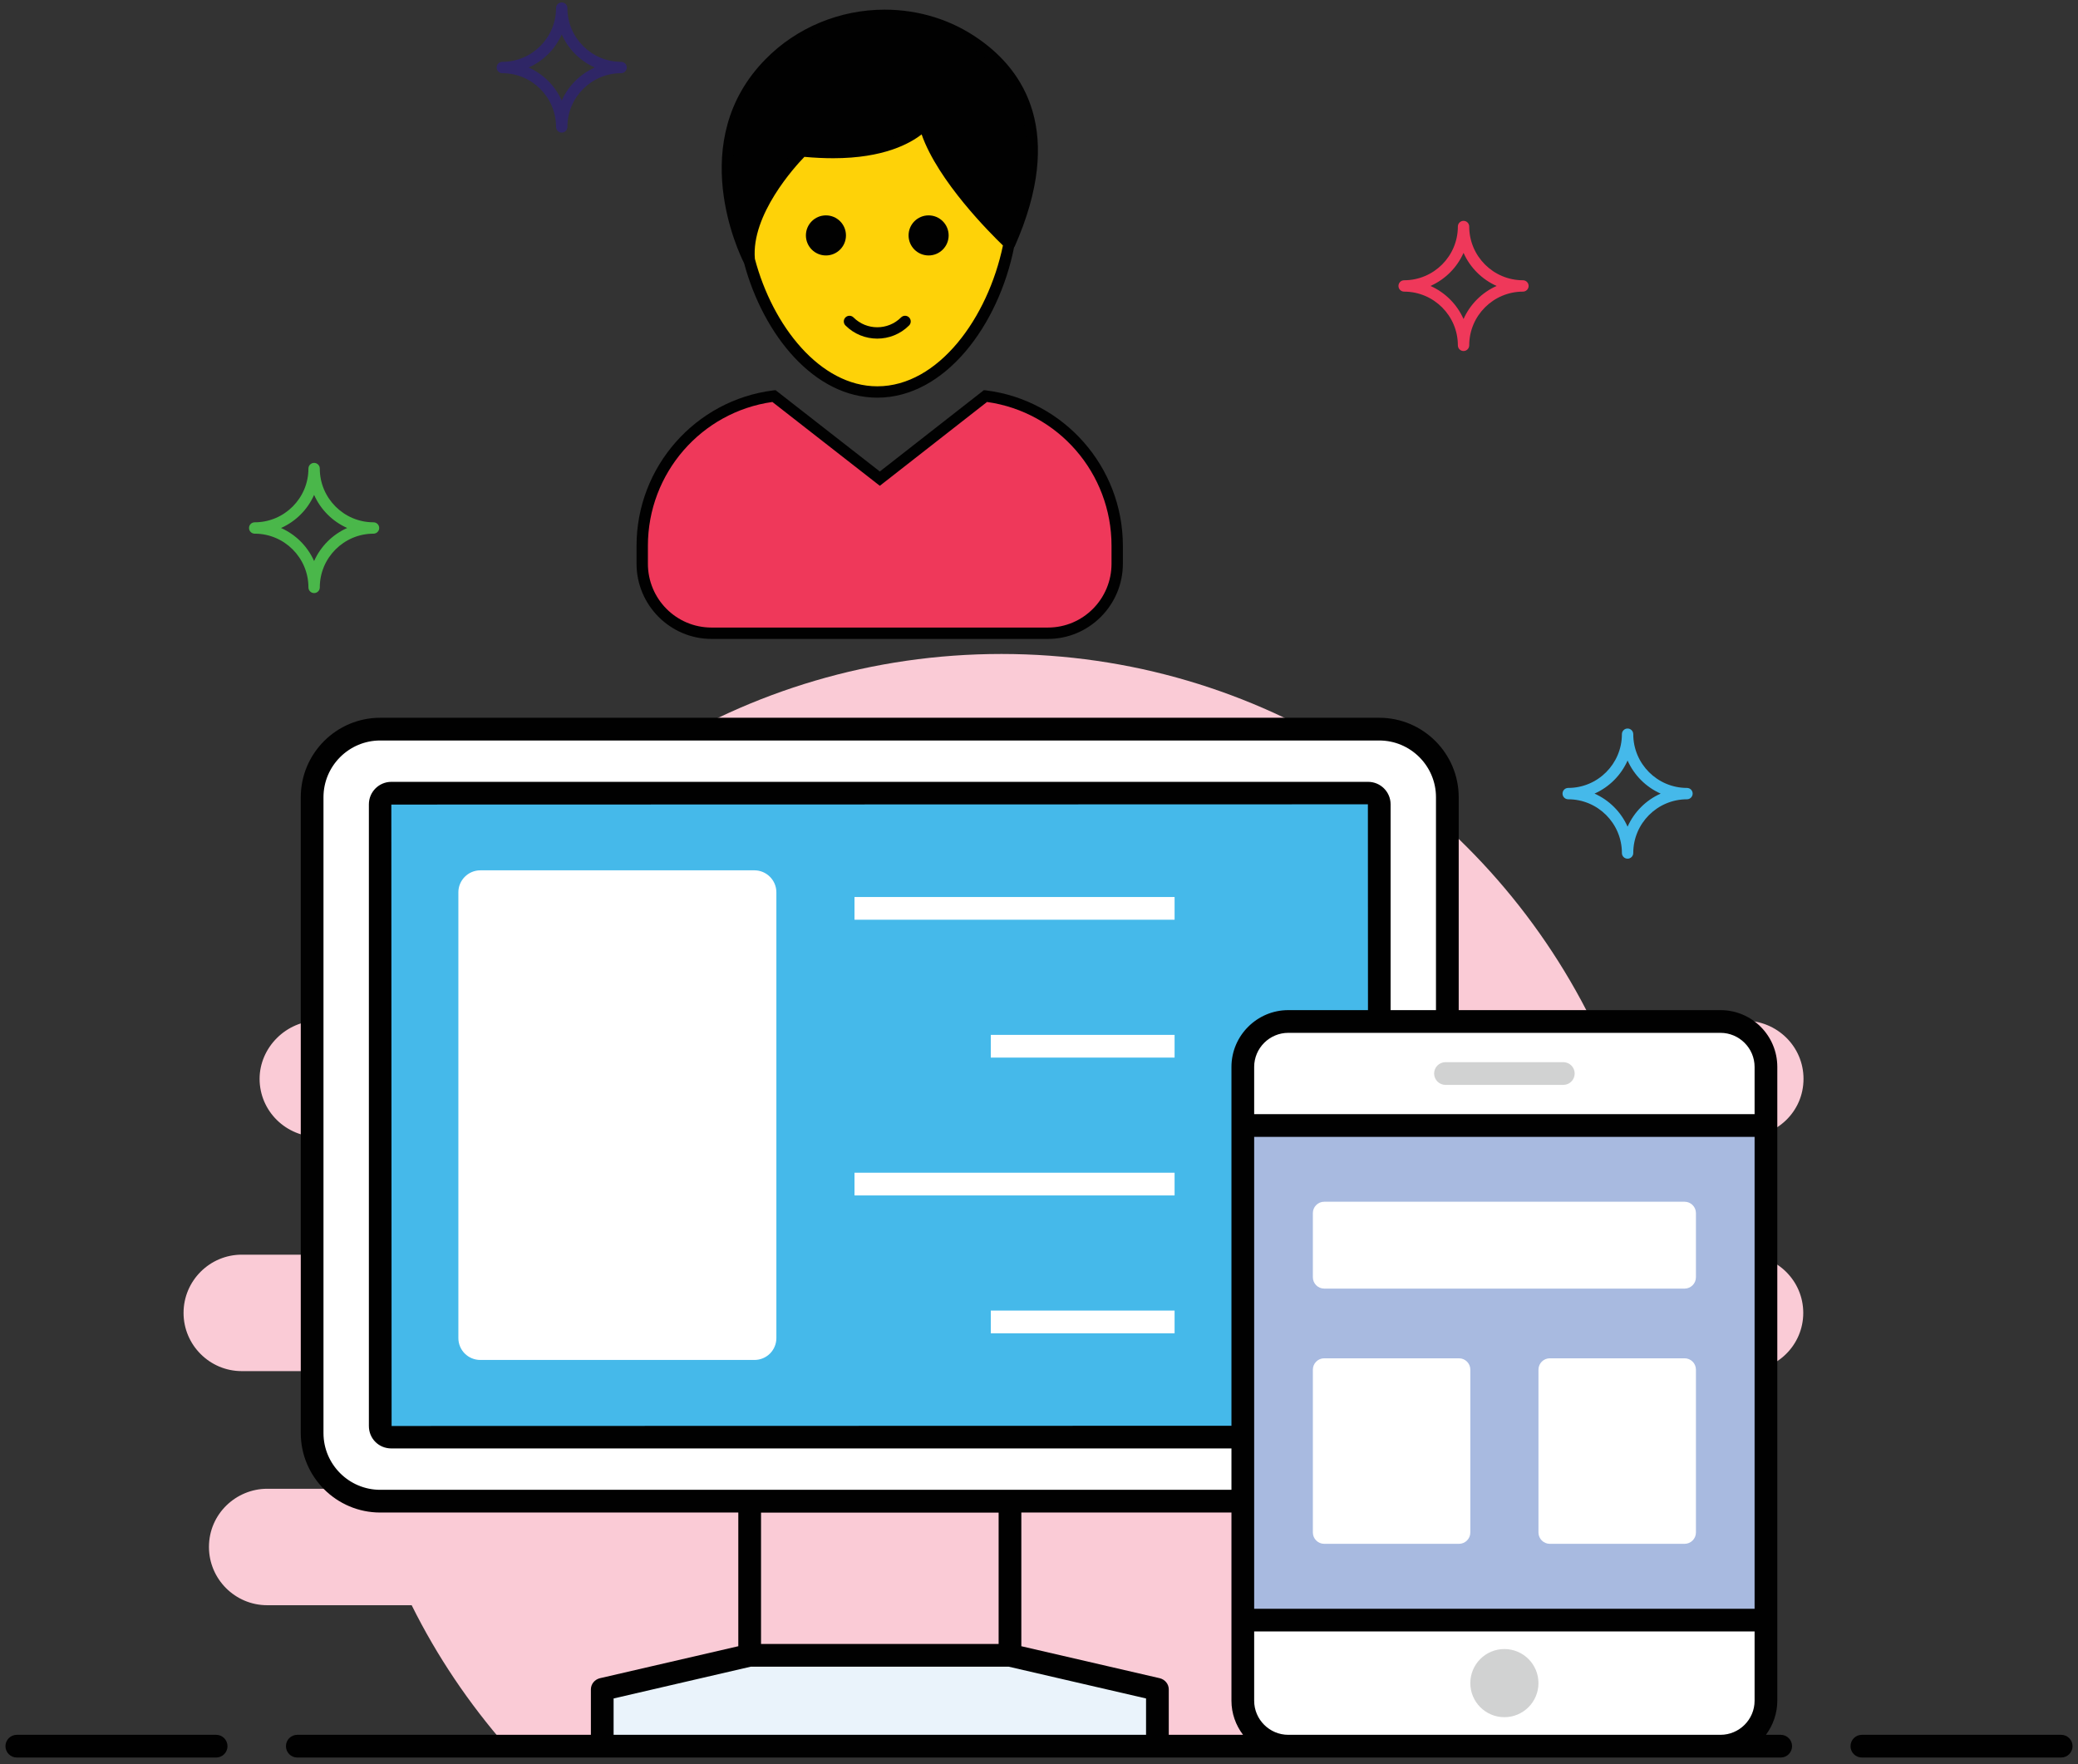 <svg width="172" height="146" viewBox="0 0 172 146" fill="none" xmlns="http://www.w3.org/2000/svg">
<rect x="0" y="0" width="172" height="146" fill="#333333" stroke="none"/>
<path d="M20.012 113.478H31.518C34.173 113.478 36.337 115.642 36.337 118.395C36.337 121.05 34.173 123.214 31.518 123.214H22.114C19.557 123.214 17.296 125.279 17.296 128.032C17.296 130.688 19.459 132.852 22.114 132.852H34.075C36.175 137.086 38.824 140.995 41.9 144.519H123.835C126.909 140.994 129.556 137.085 131.657 132.852H138.048C140.801 132.852 142.866 130.688 142.866 128.032C142.866 125.378 140.703 123.214 138.048 123.214H125.656C123.001 123.214 120.838 121.05 120.838 118.395C120.838 115.642 123.001 113.478 125.656 113.478H144.342C147.095 113.478 149.259 111.315 149.259 108.659C149.259 106.004 147.095 103.84 144.342 103.84H132.934C130.181 103.84 128.017 101.677 128.017 99.022C128.017 96.268 130.181 94.105 132.934 94.105H144.363C147.018 94.105 149.28 92.039 149.28 89.286C149.28 86.63 147.117 84.466 144.363 84.466H131.74C122.824 66.492 104.311 54.124 82.886 54.124C61.459 54.124 42.929 66.488 34.014 84.466H26.404C23.651 84.466 21.487 86.729 21.487 89.286C21.487 91.941 23.651 94.105 26.404 94.105H38.796C41.451 94.105 43.615 96.268 43.615 99.022C43.615 101.677 41.451 103.84 38.796 103.84H20.012C17.357 103.84 15.193 106.004 15.193 108.659C15.193 111.315 17.357 113.478 20.012 113.478Z" fill="#FACBD6"/>
<path d="M119.799 65.982V118.602C119.799 121.722 117.281 124.24 114.161 124.24H31.472C28.352 124.24 25.834 121.722 25.834 118.602V65.982C25.834 62.881 28.352 60.344 31.472 60.344H114.161C117.281 60.344 119.799 62.881 119.799 65.982Z" fill="white"/>
<path d="M32.391 118.937C31.876 118.937 31.472 118.534 31.472 118.018V66.567C31.472 66.06 31.885 65.648 32.391 65.648H113.243C113.749 65.648 114.162 66.06 114.162 66.567V118.018C114.162 118.533 113.758 118.937 113.243 118.937H32.391V118.937Z" fill="#45B9EA"/>
<path d="M95.8 139.82V144.519H49.85V139.82L62.047 137.002H83.584L95.8 139.82Z" fill="#EAF3FB"/>
<path d="M102.879 88.305V140.76C102.879 142.836 104.562 144.519 106.638 144.519H142.407C144.483 144.519 146.166 142.836 146.166 140.76V88.305C146.166 86.229 144.483 84.546 142.407 84.546H106.638C104.562 84.546 102.879 86.229 102.879 88.305Z" fill="white"/>
<path d="M146.166 93.147H102.879V134.079H146.166V93.147Z" fill="#A8BAE0"/>
<path d="M129.399 87.908H119.645C119.126 87.908 118.705 88.329 118.705 88.848C118.705 89.368 119.126 89.788 119.645 89.788H129.399C129.918 89.788 130.339 89.368 130.339 88.848C130.339 88.329 129.918 87.908 129.399 87.908Z" fill="#D1D2D2"/>
<path d="M124.521 142.119C126.079 142.119 127.341 140.856 127.341 139.299C127.341 137.741 126.079 136.479 124.521 136.479C122.963 136.479 121.701 137.741 121.701 139.299C121.701 140.856 122.963 142.119 124.521 142.119Z" fill="#D1D2D2"/>
<path d="M108.668 100.399V105.708C108.668 106.227 109.089 106.648 109.608 106.648H139.436C139.955 106.648 140.376 106.227 140.376 105.708V100.399C140.376 99.88 139.955 99.459 139.436 99.459H109.608C109.089 99.459 108.668 99.88 108.668 100.399ZM108.668 113.357V126.831C108.668 127.351 109.089 127.771 109.608 127.771H120.762C121.281 127.771 121.702 127.351 121.702 126.831V113.357C121.702 112.837 121.281 112.417 120.762 112.417H109.608C109.089 112.417 108.668 112.837 108.668 113.357ZM127.342 113.357V126.831C127.342 127.351 127.763 127.771 128.282 127.771H139.436C139.956 127.771 140.376 127.351 140.376 126.831V113.357C140.376 112.837 139.956 112.417 139.436 112.417H128.282C127.763 112.417 127.342 112.837 127.342 113.357ZM64.262 73.848V110.737C64.262 111.755 63.444 112.554 62.445 112.554H39.757C38.758 112.554 37.94 111.755 37.94 110.737V73.848C37.94 72.849 38.758 72.031 39.757 72.031H62.445C63.444 72.031 64.262 72.849 64.262 73.848Z" fill="white"/>
<path d="M97.223 74.239H70.729V76.119H97.223V74.239Z" fill="white"/>
<path d="M97.223 85.649H82.01V87.53H97.223V85.649Z" fill="white"/>
<path d="M97.223 97.058H70.729V98.938H97.223V97.058Z" fill="white"/>
<path d="M97.223 108.467H82.01V110.347H97.223V108.467Z" fill="white"/>
<path d="M126.057 23.195C123.606 23.195 121.61 21.201 121.61 18.748C121.61 18.489 121.399 18.278 121.14 18.278C120.881 18.278 120.67 18.489 120.67 18.748C120.67 21.201 118.674 23.195 116.223 23.195C115.964 23.195 115.753 23.406 115.753 23.666C115.753 23.925 115.964 24.136 116.223 24.136C118.674 24.136 120.67 26.131 120.67 28.582C120.67 28.841 120.881 29.052 121.14 29.052C121.399 29.052 121.61 28.841 121.61 28.582C121.61 26.131 123.606 24.136 126.057 24.136C126.316 24.136 126.527 23.925 126.527 23.666C126.527 23.406 126.316 23.195 126.057 23.195ZM121.14 26.402C120.598 25.185 119.621 24.207 118.403 23.666C119.621 23.123 120.598 22.146 121.14 20.928C121.682 22.146 122.66 23.123 123.877 23.666C122.66 24.207 121.682 25.185 121.14 26.402Z" fill="#EF385A"/>
<path d="M51.41 5.117C48.959 5.117 46.965 3.122 46.965 0.67C46.965 0.41 46.754 0.2 46.495 0.2C46.236 0.2 46.025 0.41 46.025 0.67C46.025 3.122 44.029 5.117 41.578 5.117C41.319 5.117 41.108 5.328 41.108 5.587C41.108 5.847 41.319 6.057 41.578 6.057C44.029 6.057 46.025 8.052 46.025 10.504C46.025 10.764 46.236 10.975 46.495 10.975C46.754 10.975 46.965 10.764 46.965 10.504C46.965 8.052 48.959 6.057 51.41 6.057C51.669 6.057 51.88 5.847 51.88 5.587C51.88 5.328 51.669 5.117 51.41 5.117ZM46.495 8.324C45.953 7.107 44.975 6.129 43.758 5.587C44.975 5.045 45.953 4.068 46.495 2.85C47.037 4.068 48.014 5.045 49.231 5.587C48.014 6.129 47.037 7.107 46.495 8.324Z" fill="#2F2666"/>
<path d="M30.917 43.228C28.465 43.228 26.47 41.233 26.47 38.781C26.47 38.521 26.258 38.31 26 38.31C25.741 38.31 25.529 38.521 25.529 38.781C25.529 41.233 23.534 43.228 21.082 43.228C20.823 43.228 20.612 43.438 20.612 43.698C20.612 43.958 20.823 44.168 21.082 44.168C23.534 44.168 25.529 46.163 25.529 48.615C25.529 48.875 25.741 49.085 26 49.085C26.258 49.085 26.47 48.875 26.47 48.615C26.47 46.163 28.465 44.168 30.917 44.168C31.175 44.168 31.387 43.958 31.387 43.698C31.387 43.438 31.175 43.228 30.917 43.228ZM25.999 46.435C25.457 45.217 24.48 44.24 23.262 43.698C24.48 43.156 25.457 42.178 25.999 40.96C26.541 42.178 27.519 43.156 28.737 43.698C27.519 44.24 26.541 45.217 25.999 46.435Z" fill="#4AB74A"/>
<path d="M139.635 65.211C137.184 65.211 135.188 63.216 135.188 60.764C135.188 60.504 134.977 60.294 134.718 60.294C134.459 60.294 134.248 60.504 134.248 60.764C134.248 63.216 132.254 65.211 129.803 65.211C129.544 65.211 129.333 65.421 129.333 65.681C129.333 65.941 129.544 66.151 129.803 66.151C132.254 66.151 134.248 68.146 134.248 70.598C134.248 70.858 134.459 71.068 134.718 71.068C134.977 71.068 135.188 70.858 135.188 70.598C135.188 68.146 137.184 66.151 139.635 66.151C139.894 66.151 140.105 65.941 140.105 65.681C140.105 65.421 139.894 65.211 139.635 65.211ZM134.718 68.418C134.176 67.201 133.199 66.223 131.982 65.681C133.199 65.139 134.176 64.161 134.718 62.944C135.26 64.161 136.238 65.139 137.456 65.681C136.238 66.223 135.26 67.201 134.718 68.418Z" fill="#45B9EA"/>
<path d="M92.481 45.165V46.659C92.481 49.837 89.916 52.403 86.737 52.403H58.896C55.717 52.403 53.151 49.837 53.151 46.659V45.165C53.151 38.789 57.9 33.542 64.066 32.776L72.816 39.612L81.567 32.776C87.733 33.542 92.481 38.808 92.481 45.165Z" fill="#EF385A"/>
<path d="M72.614 7.31C66.398 7.31 61.36 9.126 61.36 16.717C61.36 24.308 66.398 32.432 72.614 32.432C78.829 32.432 83.868 24.308 83.868 16.717C83.868 9.126 78.829 7.31 72.614 7.31Z" fill="#FED208"/>
<path d="M76.519 10.245C76.519 10.245 74.198 13.312 66.407 12.483C66.407 12.483 61.517 17.208 62.014 21.6C62.014 21.6 56.93 12.1 63.699 5.226C68.218 0.637 75.53 -0.06 80.798 3.646C84.642 6.35 87.501 11.281 83.564 20.191C83.564 20.191 77.596 14.638 76.519 10.245ZM17.89 143.578H1.392C0.873 143.578 0.452 143.999 0.452 144.518C0.452 145.038 0.873 145.458 1.392 145.458H17.89C18.409 145.458 18.83 145.038 18.83 144.518C18.83 143.999 18.409 143.578 17.89 143.578ZM170.608 143.578H154.111C153.591 143.578 153.171 143.999 153.171 144.518C153.171 145.038 153.591 145.458 154.111 145.458H170.608C171.128 145.458 171.549 145.038 171.549 144.518C171.549 143.999 171.128 143.578 170.608 143.578ZM147.393 143.578H146.171C146.754 142.789 147.111 141.811 147.111 140.758V135.024C147.111 121.07 147.111 109.746 147.111 88.301C147.111 85.707 145.005 83.601 142.41 83.601H120.74V65.982C120.74 62.355 117.789 59.404 114.161 59.404H31.471C27.845 59.404 24.895 62.355 24.895 65.982V118.603C24.895 122.23 27.845 125.181 31.471 125.181H61.111V136.246L49.643 138.897C49.21 139.01 48.909 139.386 48.909 139.818V143.578H24.608C24.088 143.578 23.668 143.999 23.668 144.518C23.668 145.038 24.088 145.458 24.608 145.458C100.214 145.459 103.859 145.459 147.393 145.458C147.912 145.458 148.333 145.038 148.333 144.518C148.333 143.999 147.912 143.578 147.393 143.578ZM145.231 140.758C145.231 142.318 143.954 143.577 142.413 143.578H106.628C105.088 143.577 103.81 142.318 103.81 140.758V135.024H145.231V140.758ZM103.81 94.092H145.231V133.144H103.81V94.092ZM101.93 88.301C101.93 95.836 101.93 110.479 101.93 118L32.413 118.018L32.391 66.588L113.223 66.567L113.23 83.601H106.63C104.055 83.601 101.93 85.707 101.93 88.301ZM145.231 88.301V92.212H103.81V88.301C103.81 86.741 105.089 85.481 106.63 85.481H142.41C143.952 85.481 145.231 86.741 145.231 88.301ZM26.775 118.603V65.982C26.775 63.392 28.883 61.285 31.471 61.285H114.161C116.752 61.285 118.859 63.392 118.859 65.982V83.601H115.103V66.567C115.103 65.542 114.269 64.708 113.243 64.708H32.391C31.367 64.708 30.533 65.542 30.533 66.567V118.018C30.533 119.061 31.35 119.877 32.391 119.877H101.93V123.301H31.471C28.883 123.301 26.775 121.193 26.775 118.603ZM101.93 125.181V135.024V140.758C101.93 141.811 102.288 142.789 102.889 143.578H96.741V139.818C96.741 139.386 96.44 139.01 96.008 138.897L84.538 136.246V125.181H101.93ZM82.658 136.058H62.992V125.19H82.658V136.058ZM50.789 140.57L62.146 137.938H83.486L94.861 140.57V143.578H50.789V140.57ZM58.893 52.879H86.739C90.16 52.879 92.943 50.077 92.943 46.655V45.17C92.943 38.646 88.073 33.118 81.624 32.309L81.436 32.291L72.825 39.022L64.195 32.291L64.007 32.309C57.558 33.118 52.688 38.646 52.688 45.17V46.655C52.688 50.077 55.471 52.879 58.893 52.879ZM53.628 45.17C53.628 39.172 58.047 34.096 63.932 33.268L72.825 40.206L81.699 33.268C87.603 34.096 92.003 39.172 92.003 45.17V46.655C92.003 49.569 89.652 51.938 86.739 51.938H58.893C55.978 51.938 53.628 49.569 53.628 46.655V45.17Z" fill="#010101"/>
<path d="M61.6 21.819C63.198 27.723 67.391 32.912 72.618 32.912C78.24 32.912 82.658 26.896 83.937 20.466C83.955 20.447 83.974 20.428 83.993 20.39C88.186 10.895 84.726 5.838 81.06 3.262C78.785 1.645 76.058 0.799 73.22 0.799C69.515 0.799 65.924 2.284 63.367 4.898C56.693 11.666 61.186 20.992 61.581 21.763C61.581 21.801 61.6 21.819 61.6 21.819ZM72.618 31.972C67.88 31.972 63.95 26.971 62.483 21.424C62.164 17.777 65.793 13.791 66.582 12.982C67.41 13.058 68.199 13.095 68.97 13.095C73.144 13.095 75.325 11.873 76.284 11.121C77.638 14.994 81.981 19.319 83.015 20.315C81.774 26.294 77.675 31.972 72.618 31.972ZM64.025 5.556C66.432 3.13 69.779 1.739 73.22 1.739C75.871 1.739 78.39 2.529 80.533 4.033C84.632 6.928 85.911 11.178 84.331 16.705V16.724C84.087 17.57 83.767 18.454 83.391 19.375L83.203 19.187C81.643 17.608 77.788 13.471 76.98 10.143C76.923 9.955 76.792 9.824 76.622 9.786C76.435 9.749 76.246 9.824 76.152 9.955C76.133 9.974 74.366 12.155 68.97 12.155C68.162 12.155 67.334 12.118 66.451 12.024C66.319 12.005 66.187 12.042 66.075 12.155C65.924 12.287 63.029 15.145 61.938 18.51C61.826 18.849 61.731 19.187 61.656 19.526C61.374 18.717 61.073 17.664 60.886 16.48C60.359 13.264 60.603 9.034 64.025 5.556Z" fill="#010101"/>
<path d="M68.364 21.142C69.28 21.142 70.022 20.399 70.022 19.483C70.022 18.568 69.28 17.825 68.364 17.825C67.448 17.825 66.706 18.568 66.706 19.483C66.706 20.399 67.448 21.142 68.364 21.142Z" fill="#010101"/>
<path d="M76.862 21.142C77.778 21.142 78.521 20.399 78.521 19.483C78.521 18.568 77.778 17.825 76.862 17.825C75.947 17.825 75.204 18.568 75.204 19.483C75.204 20.399 75.947 21.142 76.862 21.142Z" fill="#010101"/>
<path d="M72.614 28.025C71.66 28.025 70.706 27.662 69.981 26.936C69.797 26.753 69.797 26.455 69.981 26.271C70.164 26.088 70.462 26.088 70.645 26.271C71.732 27.357 73.495 27.357 74.582 26.271C74.765 26.088 75.063 26.088 75.246 26.271C75.43 26.455 75.43 26.753 75.246 26.936C74.521 27.662 73.566 28.025 72.614 28.025Z" fill="#010101"/>
</svg>
